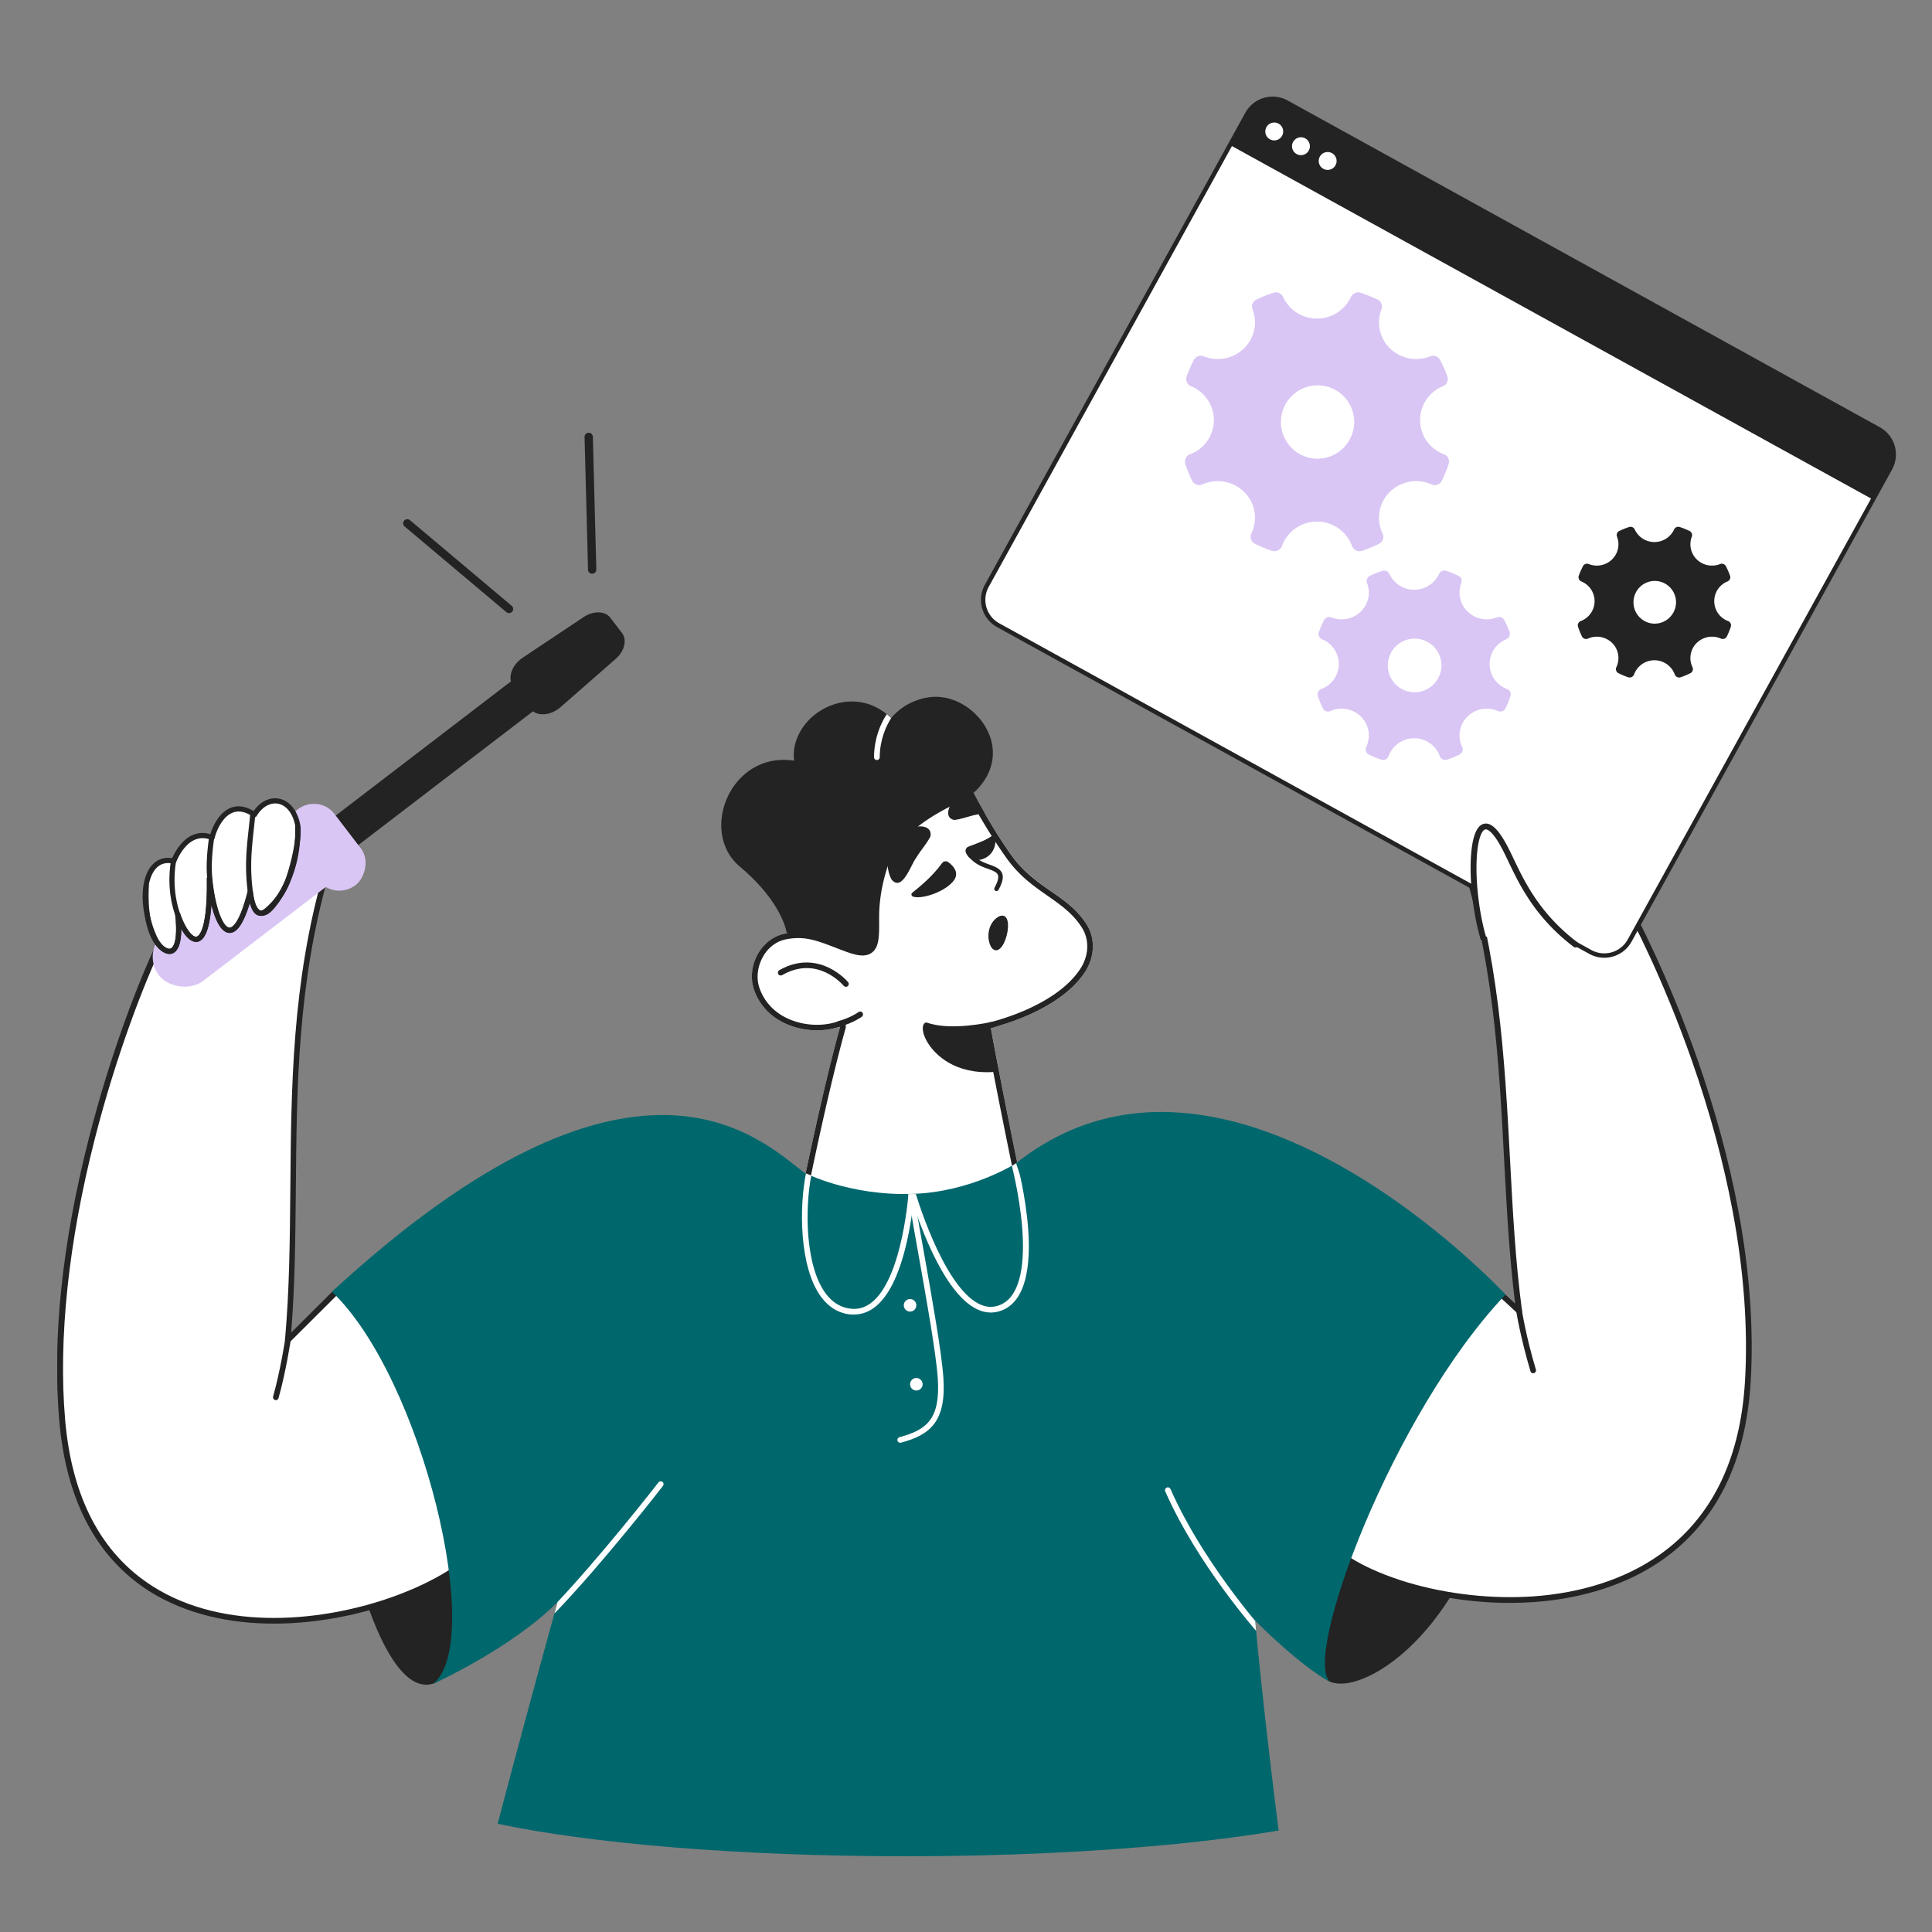 <svg xmlns="http://www.w3.org/2000/svg" viewBox="0 0 3000 3000" width="3000" height="3000"><rect x="0" y="0" width="3000" height="3000" fill="#808080" stroke="none"/><g transform="translate(2720.0 1082.0) rotate(0.0 -1316.0 900.0) scale(-1.478 1.475)"><svg width="1780.2" height="1220.7" viewBox="0 0 1780.2 1220.7"><clipPath id="a"><path d="M698.5 240c-8.7 14-8.8 33.2 2 49.8 28.3 43.1 99.1 58.8 99.1 58.8S786.1 427 772.7 491c0 0 89.6 66.6 222.8 9.8 0 0-19.7-88.5-37.9-153.8 30.1 10.8 77.2.4 90.5-39 8-23.6-6.6-53.6-32.6-58.8-25.2-5-40.3 3.8-68 13.8-25.7 9.4-25.3-3.1-25-30.4.2-24.2-5.9-48.7-12.1-63.6-14-33.8-59.5-58-91.4-70.5-11.9 23-25.3 45.1-40.1 66.4-25.7 37.4-60 42.4-80.4 75.1z" fill="#232323"/></clipPath><clipPath id="b"><path d="M819.1 98.6c34.8 32.3 88.9 186.6 88.9 186.6s60.8-30.5 93.7-35.3c2.9-.5 5.8-.7 8.7-.6 2.2-11.3 7.4-22.2 13.8-32.2 11.5-17.7 26.9-32.3 36.7-40.5 41.9-34.9 8.7-119.1-58.6-105.6 10.2-45.3-52.8-92.6-98.4-48.4C891.2 5.1 871.1 2.5 855.7 3c-40.6 1.3-80.1 55.3-36.6 95.6z" fill="#232323"/></clipPath><clipPath id="c"><path d="M1383.4 1034.9c-1.3-.7-79.7-32.8-128.9-81.9 0 0 14.3 51.2 34.2 125.2 8.7 32.5 18.6 69.3 28.8 108.2-97.7 20.8-253.4 34.2-428.8 34.2-103.3 0-199.7-4.7-281.5-12.7-1-.1-2.1-.2-3.1-.3-39.5-3.9-75.4-8.7-107.1-14.1 0 0 7.1-55.7 14.2-119 3.8-34.3 7.7-70.7 10.4-101.8 0 0-44.8 42.6-77.5 60.1 30.6-24-62.3-277.4-181.3-403.1 0 0 287.3-315.7 510.1-138.7 0 0 89.6 66.6 222.8 9.8 47-36 174.8-167.1 491.5 125.6-95.1 90.7-159.5 366-103.8 408.5z" fill="#232323"/></clipPath><clipPath id="d"><path d="M1383.4 1034.9c-1.3-.7-79.7-32.8-128.9-81.9 0 0 14.3 51.2 34.2 125.2 8.7 32.5 18.6 69.3 28.8 108.2-97.7 20.8-253.4 34.2-428.8 34.2-103.3 0-199.7-4.7-281.5-12.7-1-.1-2.1-.2-3.1-.3-39.5-3.9-75.4-8.7-107.1-14.1 0 0 7.1-55.7 14.2-119 3.8-34.3 7.7-70.7 10.4-101.8 0 0-44.8 42.6-77.5 60.1 30.6-24-62.3-277.4-181.3-403.1 0 0 287.3-315.7 510.1-138.7 0 0 89.6 66.6 222.8 9.8 47-36 174.8-167.1 491.5 125.6-95.1 90.7-159.5 366-103.8 408.5z" fill="#232323"/></clipPath><clipPath id="e"><path d="M1383.4 1034.9c-1.3-.7-79.7-32.8-128.9-81.9 0 0 6.1 22.3 16.1 58.3 8.7 32.5-408.2-453.7-275-510.5 47-36 174.8-167.1 491.5 125.6-95 90.7-159.4 366-103.7 408.5z" fill="#232323"/></clipPath><clipPath id="f"><path d="M1254.5 953s14.3 51.2 34.2 125.2c8.8 32.5 18.6 69.3 28.8 108.2-97.7 20.8-253.4 34.2-428.8 34.2-103.3 0-199.7-4.7-281.5-12.7-1-.1-2.1-.2-3.1-.3-39.5-4-75.5-8.7-107.1-14.1 0 0 7.1-55.7 14.2-119 3.8-34.2 7.7-70.7 10.4-101.8 0 0 82.1-362.4 251.2-481.7 0 0 46.8 30.3 108.8 32.3 67.1 2.2 114-22.5 114-22.5 67 57.5 224 334.5 258.9 452.2z" fill="#232323"/></clipPath><path d="M819.1 98.6c34.8 32.3 88.9 186.6 88.9 186.6s60.8-30.5 93.7-35.3c2.9-.5 5.8-.7 8.7-.6 2.2-11.3 7.4-22.2 13.8-32.2 11.5-17.7 26.9-32.3 36.7-40.5 41.9-34.9 8.7-119.1-58.6-105.6 10.2-45.3-56-89.3-98.6-43.9C891 9.6 871.1 2.5 855.7 3c-40.6 1.3-80.1 55.3-36.6 95.6z" fill="#232323"/><path d="M908 288.2c-.4 0-.8-.1-1.1-.2-.8-.3-1.4-1-1.7-1.8-.5-1.5-54.2-154-88.1-185.4-18.4-17-24.4-38.9-16.5-60 8.6-22.9 31.7-40.1 55-40.8 13.7-.4 34.2 5.2 48.5 22.4 23.2-22.6 51.2-20.2 70.1-10.2 21.9 11.6 34.5 33.7 31.9 55 35.4-5.2 59 15.5 69.4 37.3 6 12.5 8.3 26.5 6.5 39.4-2 14.1-8.5 26.2-19 34.9-8.4 7-24.2 21.4-36 39.6 0 .1-.1.1-.1.2-6.9 10.7-11.5 21.2-13.4 31.1-.3 1.4-1.6 2.4-3 2.4-2.7 0-5.5.2-8.2.6-32.1 4.6-92.2 34.7-92.8 35-.6.4-1.1.5-1.5.5zM821.1 96.4c32.6 30.2 80.4 161.7 88.5 184.6 12.9-6.3 62.4-29.8 91.6-34.1 2.2-.3 4.5-.6 6.7-.6 2.3-9.9 6.9-20.2 13.6-30.6 0-.1.1-.1.1-.2 12.3-19 28.7-34 37.3-41.2 9.3-7.8 15.2-18.5 16.9-31.1 1.6-11.8-.5-24.6-5.9-36-9.9-20.6-32.7-40.2-67.1-33.3-1 .2-2-.1-2.7-.8s-1-1.8-.8-2.8c4.5-19.9-7.1-41.6-28.1-52.7-17.6-9.3-44-11.2-65.4 11.5-.6.6-1.5 1-2.4.9s-1.7-.5-2.2-1.2C888.5 11.3 868.8 5.6 855.8 6c-21 .7-41.9 16.2-49.6 36.9-4.1 11-7.7 32.6 14.9 53.5z" fill="#232323"/><path d="M698.5 240c-8.7 14-8.8 33.2 2 49.8 28.3 43.1 99.1 58.8 99.1 58.8s-16.7 87.7-30.1 151.8c0 0 92.7 65.8 226 9 0 0-19.7-97-37.9-162.3 30.1 10.8 77.2.4 90.5-39 8-23.6-6.6-53.6-32.6-58.8-25.2-5-40.3 3.8-68 13.8-25.7 9.4-25.3-3.1-25-30.4.2-24.2-5.9-48.7-12.1-63.6-14-33.8-59.5-58-91.4-70.5-11.9 23-25.3 45.1-40.1 66.4-25.7 37.3-60 42.3-80.4 75z" fill="#fff"/><g fill="#232323"><path d="M821.9 106.2c13 5.4 30.3 13.6 46.2 24.6 18.6 12.9 31 26.5 36.9 40.6 5.5 13.2 11.9 37.2 11.7 61.3v1c-.1 16.8-.2 27.9 6 34.2 2.9 2.9 6.7 4.4 11.5 4.4 4.2 0 9.1-1.1 15.6-3.4 4.7-1.7 8.9-3.3 13-4.9 15.1-5.8 26-10 38.8-10 4.2 0 8.4.4 12.9 1.3 10 2 18.6 8.4 24.1 18.1 5.9 10.3 7.4 22.6 3.9 32.9-4.2 12.4-12.6 22.6-24.2 29.5-10.4 6.1-23.3 9.5-36.3 9.5-7.9 0-15.7-1.3-22.3-3.7-.7-.2-1.3-.4-2-.4-1.5 0-3 .6-4.1 1.6a6.05 6.05 0 0 0-1.7 6c15.7 56.1 32.6 136.6 36.8 157-33.7 13.8-67.8 20.7-101.2 20.7-36.4 0-65.6-8.4-83.6-15.5-13.5-5.3-23-10.6-27.6-13.4 13.1-63 29.1-147 29.2-147.8.6-3.2-1.4-6.3-4.6-7-.7-.2-68.7-15.7-95.4-56.2-9.2-14-9.9-30.5-2-43.3 9.4-15.1 22.4-24.1 36-33.7 15.1-10.5 30.6-21.4 44.3-41.1 14-20 26.7-40.9 38.1-62.3m-2.8-8c-11.9 23-25.3 45.6-40.1 66.8-25.8 37.4-60.1 42.4-80.5 75-8.7 14-8.8 33.2 2 49.8 28.3 43.1 99.1 58.8 99.1 58.8s-16.7 87.7-30.1 151.8c0 0 45.3 32.1 118 32.1 31.4 0 67.9-6 108-23.1 0 0-19.7-97-37.9-162.3 7.4 2.6 15.7 4 24.4 4 26.7 0 56.1-13.2 66.2-43 8-23.6-6.6-53.6-32.6-58.8-5-1-9.8-2.8-14.2-2.8-17.7 0-31.7 7.3-53.8 15.4-5.7 2.1-9.4 2.7-12.8 2.7-12 0-11.4-10.8-11.2-32 .2-24.2-5.5-49.7-11.7-64.7-14-33.8-60.9-57.2-92.8-69.7z"/><path d="M903.7 192.3c9.4-17.8 2.1-42.6-15.6-52.2-7.7-4.7-27.4-7.2-25.4 6.7 4.2 8.3 10.4 14.8 15 22.6 5.4 6.5 14.5 36.7 26 22.9zm-22 13.8c-5.9-4.8-20.3-16-31.1-31-1.5-2.1-4.4-2.6-6.5-1.1-5.4 4-13.1 11.9-4.3 21.3 10.7 11.5 34.1 18.2 41.6 14.9 1.2-.6 1.7-2 1.2-3.2l-.9-.9zm-83.4-59.6c6.2 4.3 11.5 6.3 24.5 11.2 2.5.9 3.7 3.6 2.9 6-2.3 6.3-8.3 10.8-18.4 6.9-11.2-4.3-13.8-15.6-12.7-22.5.2-1.3 1.5-2.2 2.8-2 .3.1.6.2.9.4z"/><g clip-path="url(#a)"><path d="M786.4 108.9c12.2-13.5 35.5-15 49.2-2.9 6.4 5.1 14.5 21.1 2.2 23.7-8.4-1-15.8-4.3-23.8-5.7-7.4-2.7-35.5-.8-27.6-15.1zm12.2 236.4s42.2 9.9 68.5.6c5.2 7.5-16 54.3-79.9 45.1-49.1-7.1 11.4-45.7 11.4-45.7z"/><path d="M803.3 395.2c-5.1 0-10.7-.4-16.6-1.2-13-1.9-20-6.1-21.5-12.8-3.3-15.4 28.2-36.1 31.8-38.4.7-.4 1.5-.6 2.3-.4.4.1 41.7 9.6 66.8.7 1.3-.5 2.7 0 3.5 1.1 2.7 3.9 1 12.1-4.2 20.4-4.9 7.8-22.4 30.6-62.1 30.6zm-4.1-46.7c-12.2 8-29.9 23-28.1 31.4 1.1 4.9 9.5 7.1 16.5 8.1 11.9 1.7 52.2 4.9 72.1-25.6 3.6-5.5 4.9-10 5.1-12.6-24.4 7-58.6.3-65.6-1.3z"/></g><path d="M793.4 204.5c-.9 0-1.7-.5-2.1-1.2-4.3-8-5.5-13.4-3.8-17.5 2.1-5.3 8.2-7.4 15.3-9.9 15.7-5.5 17.4-13.7 17.5-13.8.2-1.3 1.4-2.1 2.7-1.9s2.1 1.4 1.9 2.7c-.1.4-1.9 11-20.6 17.5-6.9 2.4-11.3 4.1-12.4 7.1-1 2.7.1 7.1 3.6 13.6.6 1.1.2 2.6-1 3.2-.3.1-.7.2-1.1.2zm5.3 59.5c6.4-10.8 3.1-28-9-33.3-17.7-5.2-4 49 9 33.3zm152.9 41.3c-.7 0-1.4-.2-1.9-.7-1.3-1.1-1.5-2.9-.4-4.2.3-.4 7.8-9.3 20.4-15.3 11.7-5.6 30.3-9.7 51.9 2.7 1.4.8 1.9 2.7 1.1 4.1s-2.7 1.9-4.1 1.1c-36.9-21.3-63.5 9.9-64.6 11.2-.7.7-1.5 1.1-2.4 1.1zm7 42c-.3 0-.6 0-.8-.1-14.4-4.1-22.6-10.2-23-10.5-1.3-1-1.6-2.9-.6-4.2s2.9-1.6 4.2-.6c.1.1 7.9 5.8 21 9.5 1.6.5 2.5 2.1 2.1 3.7-.4 1.4-1.6 2.2-2.9 2.2z"/></g><path clip-path="url(#b)" d="M919.1 66.6c-1.6 0-3-1.3-3-3-.4-36.3-24.1-55.8-24.3-56-1.3-1-1.5-2.9-.5-4.2s2.9-1.5 4.2-.5c1.1.9 26.1 21.3 26.6 60.6 0 1.7-1.3 3.1-3 3.1z" fill="#fff"/><path d="M1254.5 953s14.3 51.2 34.2 125.2c8.8 32.5 18.6 69.3 28.8 108.2-97.7 20.8-253.4 34.2-428.8 34.2-103.3 0-199.7-4.7-281.5-12.7-1-.1-2.1-.2-3.1-.3-39.5-4-75.5-8.7-107.1-14.1 0 0 7.1-55.7 14.2-119 3.8-34.2 7.7-70.7 10.4-101.8 0 0 82.1-362.4 251.2-481.7 0 0 46.8 30.3 108.8 32.3 67.1 2.2 114-22.5 114-22.5 67 57.5 224 334.5 258.9 452.2z" fill="#00676c"/><path clip-path="url(#c)" d="M943.1 650.3c-8.7 0-16.7-3.2-23.9-9.4-14.2-12.4-25.2-36.6-32.7-72.1-2.8-13.1-4.5-25.4-5.6-34.4-3.4 10.1-8.5 24.5-15.1 39.6-16.5 37.8-33.7 61.5-51.1 70.3-8.8 4.5-17.6 5.1-26.3 1.9-53-19.7-17.4-152.9-15.8-158.6.4-1.6 2.1-2.5 3.7-2.1s2.5 2.1 2.1 3.7c-.1.3-9.2 34.2-12 69.9-2.5 32.1-.4 72.3 24.2 81.5 7.1 2.6 14.1 2.1 21.4-1.6 38.8-19.7 67.3-119.4 67.6-120.4.4-1.4 1.7-2.3 3.2-2.2 1.5.2 2.6 1.3 2.7 2.8.1.9 5.9 89.6 37.6 117.2 6.8 5.9 14.1 8.5 22.2 7.9 10.8-.8 20-6.2 27.3-15.8 12.5-16.6 16.9-42.1 18.5-60.6 1.8-21.9.5-46.6-3.5-65.9-.3-1.6.7-3.2 2.3-3.5s3.2.7 3.5 2.3c7.4 35.7 7.4 100.1-16 131.3-8.4 11.1-19 17.3-31.6 18.2h-2.7z" fill="#fff"/><path clip-path="url(#d)" d="M894.6 785.3c-.3 0-.5 0-.8-.1-30.6-8.2-47.7-22-44.6-68.3 1.9-27.6 12.3-85.9 20.6-132.7 6.1-34 11.3-63.4 11.7-72 .1-1.7 1.5-2.9 3.1-2.9 1.7.1 2.9 1.5 2.9 3.1-.4 9-5.7 38.6-11.8 72.8-8.3 46.7-18.7 104.8-20.6 132.1-2.9 42.7 11.3 54.4 40.2 62.1 1.6.4 2.6 2.1 2.1 3.7-.3 1.3-1.5 2.2-2.8 2.2z" fill="#fff"/><circle cx="884.2" cy="640.6" fill="#fff" r="6.6"/><circle cx="877.6" cy="723.7" fill="#fff" r="6.6"/><path d="M1487.1 626.4c-101.6 93.9-163.6 380.9-103.8 408.5 56.9 26.3 120.2-203.1 103.8-408.5z" fill="#232323"/><path d="M1392.4 1040c-3.5 0-6.9-.8-10.3-2.4-11.7-5.4-19.5-19.5-23-41.9-7-44 3.2-116.9 26.4-190.3 25.4-80.1 61.7-146.2 99.6-181.2.8-.8 2.1-1 3.1-.6 1.1.4 1.8 1.4 1.9 2.6 6.5 82 .6 175.7-16.3 256.9-16.1 77.5-40.4 134-64.8 151.1-5.5 3.9-11.1 5.8-16.6 5.8zm92.2-407c-35.5 35.3-69.3 98.3-93.4 174.3-23 72.6-33 144.4-26.2 187.6 3.2 20 9.9 32.9 19.6 37.4 6.8 3.1 13.6 2.2 21-2.9 46.6-32.6 91.6-220.7 79-396.4z" fill="#232323"/><path d="M1774.9 761.3c-19.6 229.5-223 234.5-350.1 188.3-2.5-.9-5-1.9-7.5-2.8-22.1-8.6-41.6-18.7-57-29.3-14.2-198 124.7-289.6 126.8-291l50.9 50.8c-13.7-156.7 9.2-316.2-40-489.9-16.5-52 19.2-47.2 47.5-5-6-15 139.5 33 123.2 68.8.6 1.4 1.1 2.9 1.5 4.4.5.9 1 1.9 1.4 2.9 37.6 78.1 120.3 304.6 103.3 502.8z" fill="#fff"/><path d="M1552.7 975.7c-46 0-91.6-9.6-128.9-23.2-2.5-.9-4.9-1.8-7.6-2.8-21.9-8.5-41.8-18.8-57.6-29.7-.7-.5-1.2-1.3-1.3-2.3-3.3-45.6 1.3-89.3 13.7-129.9 9.9-32.6 24.7-63.3 44.2-91.3 33.3-48 68.8-71.6 70.3-72.6.1-.1.2-.1.3-.2 1.2-.6 2.6-.3 3.5.6l45.1 45c-4-50.3-4.4-99.9-4.9-152.3-.9-105.3-1.8-214.3-34.3-328.9-9.2-29-1.5-37.8 3.9-40.3 11.4-5.5 30.3 6.5 46.7 29.4 9.1-3.2 37.8 6.6 46.8 9.9 12.7 4.6 44.3 16.9 64.4 33.3 13.6 11 18.7 21.4 15.2 30.8.4 1.1.8 2.1 1.1 3.2.4.9.9 1.8 1.3 2.7 20.1 42 49.6 118.4 72.2 207.1 28.2 110.6 38.7 210.6 31.3 297.5-7.2 83.8-39 144.3-94.5 179.8-39 24.6-85.1 34.2-130.9 34.2zm-189.5-59.9c15.2 10.3 34.3 20.1 55.2 28.2 2.6 1 5 1.9 7.4 2.8 73.2 26.7 178.5 37.9 254.3-10.5 53.9-34.4 84.8-93.4 91.8-175.2l3 .3-3-.3c7.3-84.9-3.5-187.1-31.1-295.5-22.5-88.2-51.8-164.2-71.8-206-.5-1-.9-1.9-1.4-2.8-.1-.2-.1-.3-.2-.5-.4-1.4-.9-2.7-1.4-4.1-.3-.8-.3-1.6 0-2.4 2.7-5.9-.1-12.9-8.4-20.8-12-11.5-34.8-24.1-62.6-34.6-24.1-9.1-41.8-12.6-46.5-11.9-.1 1-.7 1.9-1.6 2.4-1.4.7-3 .3-3.9-1-17.8-26.5-34.9-33.9-41.5-30.8-6.1 2.9-6.4 15.4-.7 33.2 32.7 115.5 33.6 224.8 34.5 330.6.5 55.1.9 107.1 5.6 160 .1 1.3-.6 2.4-1.7 3-1.1.5-2.5.3-3.4-.6l-49.1-49c-8 5.6-38 28.4-66.7 69.6-19.1 27.5-33.6 57.6-43.4 89.6-11.8 39.5-16.4 82-13.4 126.3z" fill="#232323"/><path d="M1562.9 211.8s3.7 9.5 13.7 34.5" fill="#fff"/><path d="M1576.6 249.3c-1.2 0-2.3-.7-2.8-1.9-9.9-24.7-13.7-34.4-13.7-34.5-.6-1.5.2-3.3 1.7-3.9s3.3.2 3.9 1.7c0 .1 3.8 9.8 13.7 34.5.6 1.5-.1 3.3-1.7 3.9-.3.1-.7.2-1.1.2z" fill="#232323"/><path d="M1655.9 261c8.7 1.6 23.4-23 24.4-54.9.9-28.2-27.5-42.3-29.6-16.7-2.6 30.7-7.6 69.3 5.2 71.6z" fill="#fff"/><path d="M1656.6 264c-.5 0-.9 0-1.3-.1-14.1-2.5-11.4-32.6-8.6-64.4.3-3.5.6-7 .9-10.4 1-12.4 7.8-16.5 13.9-16.2 10.8.6 22.3 14.4 21.8 33.2-.6 19.5-7.7 45.3-19.5 54.9-2.9 2.4-5.4 3-7.2 3zm-.2-6c.8.2 2.1-.4 3.5-1.6 6.7-5.4 16.5-24.7 17.3-50.5.3-10.6-5.8-26.4-16.1-27h-.4c-5.7 0-6.9 7.4-7.2 10.7-.3 3.4-.6 6.9-.9 10.4-1.9 22.5-4.9 56.5 3.8 58z" fill="#232323"/><path d="M1631.1 248.5c5.5.7 20.3-14.2 22.4-69.2 1.2-30.3-36.9-43.1-36.5-12.7.6 36.4-1.1 79.9 14.1 81.9z" fill="#fff"/><path d="M1631.5 251.6c-.3 0-.6 0-.8-.1-16.1-2.2-16.3-36.3-16.5-72.5 0-4.2-.1-8.3-.1-12.3-.1-8.8 2.8-15.3 8.3-18.5 5.4-3.1 12.5-2.5 19.1 1.5 7.7 4.6 15.6 14.9 15 29.8-1.9 50-13.8 65.2-18.9 69.4-2.4 2.1-4.6 2.7-6.1 2.7zm0-6c.2 0 1.2-.2 2.6-1.6 3.4-3.1 14.6-16.8 16.4-64.8.5-12.3-6-20.6-12.2-24.4-4.7-2.9-9.6-3.4-13-1.4-3.6 2-5.4 6.6-5.3 13.2.1 4.1.1 8.2.1 12.4.3 29 .5 65.1 11.4 66.6z" fill="#232323"/><path d="M1600.7 237.2c4.4-1.5 16.1-17.1 16.3-70.5.2-46.7-45.6-54.3-44.1-19 1.5 36.3 13.3 94.3 27.8 89.5z" fill="#fff"/><path d="M1599 240.4c-1.5 0-3.3-.4-5.3-1.8-6.2-4.3-11.8-16.8-16.5-37.3-3.9-16.8-6.6-36.9-7.3-53.7-.4-10.5 3-18.5 9.6-22.5 6-3.7 14-3.5 21.2.6 12.2 6.8 19.4 22.1 19.3 40.8-.2 53.1-11.7 71.1-18.4 73.4-.7.4-1.6.5-2.6.5zm-9.8-111.8c-2.3 0-4.6.6-6.5 1.7-4.7 2.9-7.1 9-6.8 17.2 1.7 41.5 12.8 80.5 21.2 86.3 1.3.9 2.1.8 2.6.6 1-.3 4.5-3.6 7.9-14 2.9-8.8 6.3-25.3 6.4-53.7.1-16.5-6-29.8-16.2-35.6-2.8-1.7-5.8-2.5-8.6-2.5z" fill="#232323"/><path d="M1571.8 214.5c6.3-2.9 11.1-20.8 7.9-68.1-3.2-47.5-55.8-35-46.5 1.8 9 35.2 27.3 71.5 38.6 66.3z" fill="#fff"/><path d="M1569.5 218c-1.3 0-2.8-.3-4.5-1.1-12.9-6.2-27.5-39.7-34.7-68-3.1-12.2-.2-23.2 8-30.2 7.2-6.2 17.4-7.9 25.9-4.3 10.7 4.4 17.4 16.1 18.5 31.9 2.9 42.9-.3 66.8-9.6 71.1-1 .2-2.1.6-3.6.6zm-14.7-99.6c-4.5 0-9.1 1.6-12.7 4.7-6.4 5.5-8.6 14.3-6.1 24.2 7.8 30.8 22 59.5 31.5 64.1 1.6.7 2.4.5 2.9.3 1.7-.8 10-7.6 6.1-65.2-.9-13.7-6.2-23.2-14.8-26.7-2.1-.9-4.5-1.4-6.9-1.4z" fill="#232323"/><path d="M1385.6 1039.3c-1.3-.7-82-37.1-131.1-86.3 0 0-142.9-157.7-203.9-267.7-44.5-80.2-55-184.5-55-184.5 47-36 179.2-167.2 496 125.5-95 90.7-161.7 370.4-106 413z" fill="#00676c"/><path clip-path="url(#e)" d="M1259.4 965.3c-.8 0-1.6-.3-2.2-.9-50.9-53-112.8-132.9-113.4-133.7-1-1.3-.8-3.2.5-4.2s3.2-.8 4.2.5c.6.8 62.4 80.5 113 133.3 1.1 1.2 1.1 3.1-.1 4.2-.5.5-1.3.8-2 .8z" fill="#fff"/><path d="M1550.6 740.5c-1.3 0-2.5-.9-2.9-2.2-7.9-28-12.9-61.7-13-62-.2-1.6.9-3.2 2.5-3.4s3.2.9 3.4 2.5c0 .3 5 33.6 12.8 61.2.5 1.6-.5 3.3-2.1 3.7-.2.1-.5.2-.7.2zM262.7 629.7c60.1 14.2 280.9 336.7 181.3 403.1-36.1 24-215.2-88.5-181.3-403.1z" fill="#232323"/><path d="M431.8 1038.9c-11.3 0-25.8-4.9-41.2-14.2-39.2-23.8-75.3-69.4-99.2-125.2-14.9-34.8-25.3-73.8-30.9-115.7-6.4-47.6-6.6-99.5-.7-154.3.1-.9.5-1.6 1.2-2.1s1.6-.7 2.4-.5c26.5 6.3 75.7 64.2 112.7 118.8 49.7 73.4 83.8 146.3 93.4 200.2 7.8 43.6-.2 73.7-23.9 89.5-3.6 2.3-8.3 3.5-13.8 3.5zM265.3 633.7c-5.4 52.9-5.1 103.1 1.1 149.2 5.5 41.4 15.8 79.8 30.5 114.2 11.1 25.9 42.7 89.6 96.8 122.5 20.6 12.5 39.7 16.7 48.7 10.8 21.5-14.3 28.7-42.4 21.3-83.4-9.4-52.3-44-126.2-92.5-197.9-41-60.5-83.6-106.7-105.9-115.4z" fill="#232323"/><path d="M426.3 872.4c.1 12-.6 24-2 35.9-.2.1-.4.3-.7.4-14 8.9-32 17.1-52.5 23.8-2.5.8-5 1.6-7.6 2.4-.3.1-.7.2-1 .3C234 973.6 17.5 955.3 4 720.2c-14.4-250 128-503.6 128.7-505C118 178.7 245.6 63.3 249.6 89.3c5 8 8 47 11.4 77.2 30.2-40.9 60.2-53 45.1-7.4-56.8 171.3-41 331.7-61.6 487.6l18.2-17s33.2 14.4 69.6 46c44.3 38.4 93.3 102.2 94 196.7z" fill="#fff"/><path d="M254 953.9c-8.4 0-16.8-.3-25-.9-52.1-3.6-98.7-18.9-134.7-44.1-57-40-88.4-103.4-93.3-188.5-3.2-55.9 1.2-116.4 13.1-180.1 9.6-51.3 24.1-104.8 43-159 30.3-86.5 62.7-148.6 72.3-166.4-2.9-9.4-.5-30.9 39.2-74.3 23.6-25.8 65-61.9 79-57.7 2.5.8 4.2 2.6 4.8 5.3 3.9 7.1 6.3 28.2 9.5 59.2.4 3.7.8 7.5 1.2 11.3 15.8-19.8 34.6-36 44.7-30.8 6.7 3.4 7 14.2 1.1 32C271.4 273 265.6 381.8 260.1 487c-2.8 52.3-5.4 101.8-11.6 151.8l12.2-11.3c.9-.8 2.1-1 3.2-.6.3.1 34 14.9 70.4 46.5 43 37.3 94.3 102 95 198.9.1 12.1-.6 24.3-2 36.2-.1.9-.6 1.7-1.4 2.2l-.6.4c-14.3 9.1-32.7 17.4-53.2 24.2-2.5.8-5.1 1.6-7.7 2.4-.4.1-.7.2-1.1.3-34.5 10.4-72.6 15.9-109.3 15.9zm-9.2-865.4c-9.5 0-42.1 23.8-71.7 56.2-28.1 30.7-42.4 57.3-37.6 69.4.3.8.3 1.6-.1 2.4 0 0-.2.3-.5.9-9.3 17-41.8 79.1-72.2 166-18.8 53.8-33.2 107-42.7 158C8.2 604.6 3.8 664.7 7 720c4.8 83.2 35.3 145.1 90.7 183.9 35.1 24.6 80.6 39.5 131.6 43.1 43.5 3 90.4-2.2 132.3-14.7l.9-.3h.1c2.5-.8 5.1-1.5 7.5-2.4 19.8-6.5 37.5-14.5 51.3-23.2 1.3-11.3 1.9-22.7 1.8-34.1-.7-94.6-50.9-158-93-194.4-30.9-26.8-59.8-41.3-67.1-44.7l-16.8 15.6c-.9.9-2.3 1.1-3.4.5s-1.8-1.8-1.6-3.1c7-52.6 9.7-104.5 12.6-159.6C259.5 381 265.3 271.8 303 158c5.4-16.2 4.3-23.5 1.8-24.8-4.6-2.4-21 7.1-41.7 35-.7 1-2 1.4-3.2 1.1s-2.1-1.3-2.2-2.6c-.7-6-1.3-12.5-2-18.8-2.5-24.1-5.3-51.3-8.9-57.2-.2-.3-.4-.7-.4-1.1-.1-1-.4-1-.7-1.1-.1.1-.5 0-.9 0z" fill="#232323"/><path d="M521.5 972.7s-46.2 47.1-78.9 64.6c30.6-24-64.9-282.4-184-408 0 0 291.3-315.3 514.2-138.3 0 0-22.2 75.3-102.2 226.3-67.6 127.6-76 167-149.1 255.4z" fill="#00676c"/><path clip-path="url(#f)" d="M517.6 985.3c-.7 0-1.4-.2-2-.8-1.2-1.1-1.4-3-.3-4.2.6-.7 62.1-70.6 95.3-146.3.7-1.5 2.4-2.2 4-1.5 1.5.7 2.2 2.4 1.5 4-33.6 76.6-95.7 147.1-96.3 147.8-.5.7-1.4 1-2.2 1z" fill="#fff"/><path d="M261 166.5s-19.4 23.8-38.7 59.8" fill="#fff"/><path d="M222.3 229.3c-.5 0-1-.1-1.4-.4-1.5-.8-2-2.6-1.2-4.1 19.2-35.8 38.8-60.1 39-60.3 1-1.3 2.9-1.5 4.2-.4 1.3 1 1.5 2.9.4 4.2-.2.2-19.4 24.1-38.4 59.4-.5 1-1.5 1.6-2.6 1.6zm7.3 482.8c-.3 0-.6 0-.9-.1-1.6-.5-2.5-2.1-2-3.7 10.8-36.2 14.8-63.1 14.9-63.4.2-1.6 1.8-2.8 3.4-2.5 1.6.2 2.8 1.8 2.5 3.4 0 .3-4.2 27.6-15.1 64.2-.3 1.3-1.5 2.1-2.8 2.1z" fill="#232323"/><path d="M148.3 233.4c-8.4 2.9-26.7-19.1-32.6-50.4-5.2-27.7 20.7-46 26.7-21 7.2 29.9 18.1 67.2 5.9 71.4z" fill="#fff"/><path d="M146.7 236.7c-1.6 0-3.7-.5-6.1-1.9-13.2-7.7-24.2-32.1-27.8-51.3-3.5-18.5 5.8-33.9 16.4-36.1 5.9-1.3 13.3 1.7 16.2 13.8.8 3.3 1.6 6.7 2.5 10.1 7.7 31 14.9 60.2 1.4 64.9-.7.3-1.6.5-2.6.5zm-15-83.6c-.4 0-.8 0-1.3.1-10.1 2.2-13.7 18.7-11.7 29.1 2.9 15.3 12.5 40 24.9 47.2 1.6.9 2.9 1.3 3.7 1 8.3-2.9.1-35.9-5.3-57.8-.9-3.4-1.7-6.8-2.5-10.1-.7-2.9-2.9-9.5-7.8-9.5z" fill="#232323"/><path d="M170.8 217.3c-5.3 1.6-22.2-10.9-32.9-64.9-5.8-29.8 29.8-48.3 34.1-18.2 5.1 36.1 13.5 78.8-1.2 83.1z" fill="#fff"/><path d="M169.8 220.5c-1.4 0-3.2-.4-5.5-1.8-5.6-3.4-19.7-16.6-29.4-65.7-2.9-14.6 3.4-26 10.3-31.7 5.9-5 12.9-6.6 18.6-4.4 5.9 2.3 9.8 8.3 11.1 17 .6 4 1.2 8.1 1.8 12.2 5.4 35.8 10.4 69.6-5.1 74.2-.5.1-1.1.2-1.8.2zm-11.2-98.6c-3 0-6.4 1.4-9.5 4-5.5 4.7-10.6 13.9-8.2 26 9.3 47.2 22.4 59 26.2 61.5 1.6 1.1 2.6 1.2 2.8 1.1 10.6-3.2 5.2-38.9.9-67.5-.6-4.1-1.2-8.2-1.8-12.2-.9-6.5-3.5-10.8-7.3-12.2-1-.5-2-.7-3.1-.7z" fill="#232323"/><path d="M199 201.4c-4.6-.8-18.6-14.4-27.1-67.2-7.4-46.2 36.7-60.6 40.7-25.6 4.2 36.2 1.6 95.3-13.6 92.8z" fill="#fff"/><path d="M199.9 204.5c-.5 0-1 0-1.4-.1-7-1.2-21.1-17.2-29.5-69.6-3-18.5 1.8-34.7 12.7-43.3 6.5-5.1 14.3-6.6 20.9-3.9 7.2 3 11.8 10.4 13 20.8 1.9 16.7 2.3 37 1.1 54.2-1.5 20.9-5 34.2-10.5 39.4-2.2 1.9-4.5 2.5-6.3 2.5zm-.4-6.1c.6.1 1.4.1 2.5-1 7.4-7 12.4-47.2 7.6-88.5-.9-8.1-4.3-13.8-9.4-15.9-4.5-1.9-10-.7-14.8 3-9.2 7.3-13.2 21.4-10.5 37.7 4.5 28 10.5 43.8 14.7 52.1 4.9 9.7 8.9 12.4 9.9 12.6z" fill="#232323"/><path d="M224.1 174.5c-6.7-1.9-14.1-18.8-18.3-66.1-4.1-47.4 49.8-43.2 46.2-5.4-3.4 36.2-15.9 74.9-27.9 71.5z" fill="#fff"/><path d="M225.6 177.7c-.9 0-1.6-.1-2.3-.3-9.8-2.7-16.7-25.9-20.5-68.7-1.4-15.8 3.5-28.3 13.3-34.4 7.9-4.9 18.2-4.8 26.3.3 9.1 5.7 13.7 16.1 12.5 28.6-2.8 29.1-12 64.5-23.8 72.6-2 1.5-3.9 1.9-5.5 1.9zM229 76.8c-3.4 0-6.8.9-9.7 2.7-8 4.9-11.7 15.1-10.5 28.7 5 57.5 14.3 63 16.1 63.5.5.2 1.4.2 2.9-.7 8.7-6 18.2-36.6 21.2-68.2 1-10.2-2.6-18.5-9.7-23-3.2-2-6.7-3-10.3-3z" fill="#232323"/></svg></g><g transform="translate(2944.0 150.0) rotate(0.0 -710.0 669.0) scale(-0.682 0.682)"><svg width="2083.231" height="1960.683" viewBox="0 0 2083.231 1960.683"><path d="m2044.137 1203.5-1348.25 743.97a65.928 65.928 0 0 1-89.58-25.88L51.567 916.257l-38.35-69.49a65.936 65.936 0 0 1 25.87-89.58l1348.26-743.97a65.93 65.93 0 0 1 89.58 25.88l38.55 69.87 554.54 1004.95a65.937 65.937 0 0 1-25.88 89.583z" fill="#fff"/><path d="M664.135 1960.7a71.244 71.244 0 0 1-19.785-2.819A70.467 70.467 0 0 1 601.928 1924L47.189 918.671 8.838 849.182a71.025 71.025 0 0 1 27.831-96.373L1384.93 8.838a71.02 71.02 0 0 1 96.37 27.842l38.551 69.87L2074.4 1111.5a70.936 70.936 0 0 1-27.844 96.374L698.3 1951.844a70.56 70.56 0 0 1-34.165 8.856zM1419.089 10.024a60.542 60.542 0 0 0-29.328 7.57L41.5 761.564a61.011 61.011 0 0 0-23.908 82.787l38.353 69.489 554.739 1005.33a60.927 60.927 0 0 0 82.787 23.918l1348.25-743.969a60.937 60.937 0 0 0 23.918-82.787L1511.1 111.382l-38.551-69.871a61 61 0 0 0-53.46-31.487z" fill="#232323"/><path d="M1518.477 108.967 54.567 916.257l-38.35-69.49a65.936 65.936 0 0 1 25.87-89.58l1348.26-743.97a65.93 65.93 0 0 1 89.58 25.88z" fill="#232323"/><g fill="#fff"><circle cx="1415.48" cy="79.377" r="20.42"/><circle cx="1354.674" cy="112.957" r="20.42"/><circle cx="1293.867" cy="146.536" r="20.42"/></g></svg></g><g transform="translate(528.0 796.0) rotate(52.556 74.0 447.0) scale(4.825 4.961)"><svg width="30.676" height="180.222" viewBox="0 0 30.676 180.222"><rect fill="#232323" height="123.057" rx="5.977" width="11.954" x="9.022" y="18.895"/><rect fill="#D9C6F4" height="20.071" rx="10.036" transform="matrix(0 1 -1 0 160.511 129.933)" width="70" x="-19.711" y="135.186"/><path d="M10.667 37.162h9.244c3.179 0 5.673-3.6 5.392-7.788L23.77 6.523C23.522 2.831 21.182 0 18.378 0H12.2C9.4 0 7.056 2.831 6.808 6.523L5.274 29.374c-.28 4.185 2.214 7.788 5.393 7.788z" fill="#232323"/><rect fill="#D9C6F4" height="16.575" rx="8.287" width="30.676" y="105.889"/></svg></g><g transform="translate(626.0 672.0) rotate(0.0 150.0 140.0) scale(2.576 2.568)"><svg width="116.445" height="109.046" viewBox="0 0 116.445 109.046"><g fill="#232323"><path d="M113.943 85.243a2.5 2.5 0 0 1-2.5-2.434l-2.091-80.243a2.5 2.5 0 1 1 5-.131l2.094 80.243a2.5 2.5 0 0 1-2.434 2.564zm-50.116 23.803a2.483 2.483 0 0 1-1.611-.59L.887 56.667a2.5 2.5 0 0 1 3.226-3.82l61.328 51.789a2.5 2.5 0 0 1-1.614 4.41z"/></g></svg></g><g transform="translate(2046.0 886.0) rotate(0.0 150.0 147.0) scale(2.013 2.014)"><svg width="149" height="145.999" viewBox="0 0 149 145.999"><path d="M146.1 91.3a20.557 20.557 0 0 1-.59-38.336 4.428 4.428 0 0 0 2.533-5.583 75.7 75.7 0 0 0-4.024-9.183 4.5 4.5 0 0 0-5.607-2.132 21.252 21.252 0 0 1-22.783-4.528 20.427 20.427 0 0 1-4.749-22.025 4.373 4.373 0 0 0-2.265-5.488A77.781 77.781 0 0 0 99.166.231a4.5 4.5 0 0 0-5.5 2.3A21.005 21.005 0 0 1 74.5 14.768 21.005 21.005 0 0 1 55.336 2.531a4.5 4.5 0 0 0-5.5-2.3 78.4 78.4 0 0 0-9.453 3.794 4.373 4.373 0 0 0-2.265 5.488 20.427 20.427 0 0 1-4.749 22.025 21.252 21.252 0 0 1-22.783 4.528A4.493 4.493 0 0 0 4.978 38.2a76.079 76.079 0 0 0-4.024 9.181 4.429 4.429 0 0 0 2.534 5.583 20.685 20.685 0 0 1 12.839 19.062A20.678 20.678 0 0 1 2.9 91.3a4.429 4.429 0 0 0-2.68 5.513 75.8 75.8 0 0 0 3.792 9.349 4.5 4.5 0 0 0 5.841 2.148 21.238 21.238 0 0 1 23.515 4.2 20.425 20.425 0 0 1 4.132 23.436 4.41 4.41 0 0 0 2.029 5.878A78.363 78.363 0 0 0 49 145.757a4.54 4.54 0 0 0 5.722-2.747 21.1 21.1 0 0 1 39.545 0 4.541 4.541 0 0 0 5.722 2.747 78.136 78.136 0 0 0 9.473-3.933 4.407 4.407 0 0 0 2.029-5.878 20.425 20.425 0 0 1 4.136-23.434 21.238 21.238 0 0 1 23.515-4.2 4.5 4.5 0 0 0 5.841-2.148 75.184 75.184 0 0 0 3.792-9.349A4.417 4.417 0 0 0 146.1 91.3Zm-71.6 2.521a20.689 20.689 0 1 1 21.02-20.687 20.853 20.853 0 0 1-21.015 20.687Z" fill="#D9C6F4"/></svg></g><g transform="translate(494.0 1274.0) rotate(-30.206 -147.0 86.0) scale(-1.319 1.35)"><svg width="222.903" height="127.366" viewBox="0 0 222.903 127.366"><path d="M48.467 105.388C32.109 91.69 9.995 68.515 5.568 55.375c-10.493-31.03 12.95-48.299 38.145-34.562a48.832 48.832 0 0 1 1.624-3.09c16.103-28.203 44.888-9.064 54.932 1.328a29.654 29.654 0 0 1 2.083-2.354c20.488-21.276 51.007 3.66 51.007 3.66a25.041 25.041 0 0 1 2.167-1.826c25.131-19.514 58.063 19.741 62.61 67.081 1.956 22.43-14.044 41.32-37.187-9.7 7.503 39.009-7.415 62.359-53.567-17.589 22.566 48.403 24.801 95.145-33.853 36.595 10.621 24.262 5.517 30.082-6.22 28.062-23.463-4.039-38.842-17.592-38.842-17.592z" fill="#fff"/><g fill="#232323"><path d="M91.241 126.352c-1.355 0-2.833-.139-4.441-.416-23.726-4.084-39.273-17.387-40.285-18.271C32.232 95.701 7.736 71.207 2.725 56.333-2.514 40.841-.042 26.883 9.339 19c8.425-7.08 20.886-7.845 33.072-2.2.11-.198.22-.391.329-.579C48.161 6.726 55.445 1.335 64.382.214c13.851-1.737 27.999 7.444 35.716 14.496l.123-.125c9.221-9.576 21.788-11.961 36.31-6.867 7.533 2.642 13.675 6.624 16.7 8.789.172-.135.342-.264.513-.39 8.067-6.265 17.411-7.422 26.96-3.3 20.222 8.727 37.22 39.221 40.417 72.509 1.151 13.203-3.297 23.783-10.816 25.754-5.546 1.455-13.931-1.22-24.516-19.152.229 12.041-2.768 20.012-8.692 22.22a9.721 9.721 0 0 1-3.416.606c-8.269.001-19.166-9.678-32.558-28.895 4.924 16.924 6.096 32.157-1.511 37.489-7.443 5.217-20.181-.451-38.786-17.314 2.196 7.842 1.937 13.24-.72 16.633-1.929 2.465-4.851 3.685-8.865 3.685zM50.45 103.136c.236.206 15.152 13.063 37.367 16.887 2.709.466 6.22.661 7.566-1.056 1.041-1.33 2.676-6.217-4.604-22.845a3 3 0 0 1 4.867-3.326c29.512 29.459 38.478 27.071 40.522 25.638 5.9-4.135 3.209-27.276-11.507-58.843a3 3 0 0 1 5.317-2.768c30.965 53.639 42.937 52.479 45.023 51.702 4.249-1.584 6.644-13.1 3-32.047a3 3 0 0 1 5.678-1.806c11.114 24.501 20.251 31.875 25.104 30.602 4.416-1.158 7.21-9.68 6.362-19.403-2.95-30.712-18.78-59.762-36.819-67.547-7.525-3.248-14.579-2.381-20.962 2.575a21.92 21.92 0 0 0-1.961 1.651 3 3 0 0 1-3.943.128c-.071-.058-7.45-6.012-17.054-9.349-12.254-4.257-22.313-2.425-29.894 5.447a26.665 26.665 0 0 0-1.9 2.146 2.997 2.997 0 0 1-4.5.211C92.415 15.242 78.19 4.529 65.129 6.167c-6.962.874-12.744 5.262-17.187 13.044a45.675 45.675 0 0 0-1.532 2.915 3.002 3.002 0 0 1-4.134 1.321c-10.812-5.895-21.954-5.839-29.077.146-7.417 6.233-9.208 17.755-4.79 30.821 3.973 11.789 24.466 34.005 41.984 48.673l.057.049z"/><path d="M133.591 125.473c-9.203 0-23.11-9.392-42.183-28.431a3 3 0 0 1 4.24-4.247c29.715 29.663 38.617 27.344 40.64 25.928 2.996-2.1 3.635-9.433 1.709-19.618-2.032-10.75-6.768-24.428-13.335-38.515-6.939-14.888-15.993-26.958-24.672-38.045a75.287 75.287 0 0 0-2.033-2.573 3 3 0 0 1 4.651-3.791c.77.944 1.462 1.8 2.149 2.721 8.851 11.305 18.137 23.691 25.344 39.153 6.771 14.525 11.67 28.708 13.792 39.935 2.518 13.317 1.118 21.946-4.162 25.646-1.744 1.223-3.79 1.837-6.14 1.837z"/><path d="M173.682 114.754c-11.411 0-27.831-18.434-48.899-54.93l-.09-.156a3 3 0 1 1 5.201-2.993l.086.15c30.963 53.638 42.939 52.478 45.022 51.701 4.25-1.584 6.645-13.1 3-32.047-3.499-18.166-12.081-36.172-24.818-52.073a74.004 74.004 0 0 0-2.689-3.21 3 3 0 0 1 4.509-3.959 79.333 79.333 0 0 1 2.882 3.442c13.326 16.634 22.326 35.546 26.008 54.666 4.076 21.192 1.535 35.697-6.796 38.803a9.703 9.703 0 0 1-3.416.606z"/><path d="M207.685 111.417c-6.864 0-16.965-6.701-29.468-34.265a2.999 2.999 0 1 1 5.464-2.478c11.075 24.417 20.211 31.824 25.056 30.615 1.044-.26 3.484-1.951 5.242-6.485 2.739-7.067 6.206-27.869-20.689-68.308a3 3 0 1 1 4.996-3.322c11.249 16.913 18.563 32.419 21.742 46.088 3.188 13.71 1.513 22.637-.454 27.711-2.095 5.406-5.604 9.196-9.384 10.139-.78.192-1.616.305-2.505.305zM89.148 127.37c-1.317 0-2.778-.135-4.397-.442-5.007-.947-18.622-5.568-34.308-16.278C31.498 97.715 15.537 79.994 4.286 59.404a3 3 0 0 1 5.265-2.877c25.334 46.364 66.64 62.675 76.315 64.505 2.841.538 6.613.695 8.449-1.61 1.293-1.624 3.538-7.144-3.536-23.299-11.542-26.369-23.208-41.835-37.976-61.416a1490.597 1490.597 0 0 1-9.88-13.203 3 3 0 1 1 4.828-3.562c3.441 4.664 6.695 8.979 9.842 13.151 15.006 19.895 26.858 35.609 38.683 62.622 6.163 14.076 7.083 23.983 2.732 29.444-1.632 2.051-4.602 4.211-9.86 4.211z"/></g><path d="M5.568 55.375c-10.726-30.95 12.95-48.298 38.144-34.562a48.832 48.832 0 0 1 1.624-3.09c16.103-28.203 44.888-9.064 54.933 1.328a29.654 29.654 0 0 1 2.083-2.354c20.488-21.276 51.007 3.659 51.007 3.659a24.892 24.892 0 0 1 2.167-1.826c13.143-10.205 27.305-3.969 40.753 10.481 12.266 13.179 24.339 33.086 26.508 55.668 1.956 22.429-21.117 52.736-41.838-8.767 7.503 39.009-.904 75.935-53.567-17.589 26.204 46.535 24.422 105.99-33.853 36.595 17.032 20.281 5.389 33.721-6.348 31.701-23.463-4.038-67.931-31.762-81.613-71.244z" fill="none"/></svg></g><g transform="translate(1840.0 454.0) rotate(0.0 205.0 201.0) scale(2.752 2.753)"><svg width="149" height="145.999" viewBox="0 0 149 145.999"><path d="M146.1 91.3a20.557 20.557 0 0 1-.59-38.336 4.428 4.428 0 0 0 2.533-5.583 75.7 75.7 0 0 0-4.024-9.183 4.5 4.5 0 0 0-5.607-2.132 21.252 21.252 0 0 1-22.783-4.528 20.427 20.427 0 0 1-4.749-22.025 4.373 4.373 0 0 0-2.265-5.488A77.781 77.781 0 0 0 99.166.231a4.5 4.5 0 0 0-5.5 2.3A21.005 21.005 0 0 1 74.5 14.768 21.005 21.005 0 0 1 55.336 2.531a4.5 4.5 0 0 0-5.5-2.3 78.4 78.4 0 0 0-9.453 3.794 4.373 4.373 0 0 0-2.265 5.488 20.427 20.427 0 0 1-4.749 22.025 21.252 21.252 0 0 1-22.783 4.528A4.493 4.493 0 0 0 4.978 38.2a76.079 76.079 0 0 0-4.024 9.181 4.429 4.429 0 0 0 2.534 5.583 20.685 20.685 0 0 1 12.839 19.062A20.678 20.678 0 0 1 2.9 91.3a4.429 4.429 0 0 0-2.68 5.513 75.8 75.8 0 0 0 3.792 9.349 4.5 4.5 0 0 0 5.841 2.148 21.238 21.238 0 0 1 23.515 4.2 20.425 20.425 0 0 1 4.132 23.436 4.41 4.41 0 0 0 2.029 5.878A78.363 78.363 0 0 0 49 145.757a4.54 4.54 0 0 0 5.722-2.747 21.1 21.1 0 0 1 39.545 0 4.541 4.541 0 0 0 5.722 2.747 78.136 78.136 0 0 0 9.473-3.933 4.407 4.407 0 0 0 2.029-5.878 20.425 20.425 0 0 1 4.136-23.434 21.238 21.238 0 0 1 23.515-4.2 4.5 4.5 0 0 0 5.841-2.148 75.184 75.184 0 0 0 3.792-9.349A4.417 4.417 0 0 0 146.1 91.3Zm-71.6 2.521a20.689 20.689 0 1 1 21.02-20.687 20.853 20.853 0 0 1-21.015 20.687Z" fill="#D9C6F4"/></svg></g><g transform="translate(2450.0 818.0) rotate(0.0 119.0 117.0) scale(1.597 1.603)"><svg width="149" height="145.999" viewBox="0 0 149 145.999"><path d="M146.1 91.3a20.557 20.557 0 0 1-.59-38.336 4.428 4.428 0 0 0 2.533-5.583 75.7 75.7 0 0 0-4.024-9.183 4.5 4.5 0 0 0-5.607-2.132 21.252 21.252 0 0 1-22.783-4.528 20.427 20.427 0 0 1-4.749-22.025 4.373 4.373 0 0 0-2.265-5.488A77.781 77.781 0 0 0 99.166.231a4.5 4.5 0 0 0-5.5 2.3A21.005 21.005 0 0 1 74.5 14.768 21.005 21.005 0 0 1 55.336 2.531a4.5 4.5 0 0 0-5.5-2.3 78.4 78.4 0 0 0-9.453 3.794 4.373 4.373 0 0 0-2.265 5.488 20.427 20.427 0 0 1-4.749 22.025 21.252 21.252 0 0 1-22.783 4.528A4.493 4.493 0 0 0 4.978 38.2a76.079 76.079 0 0 0-4.024 9.181 4.429 4.429 0 0 0 2.534 5.583 20.685 20.685 0 0 1 12.839 19.062A20.678 20.678 0 0 1 2.9 91.3a4.429 4.429 0 0 0-2.68 5.513 75.8 75.8 0 0 0 3.792 9.349 4.5 4.5 0 0 0 5.841 2.148 21.238 21.238 0 0 1 23.515 4.2 20.425 20.425 0 0 1 4.132 23.436 4.41 4.41 0 0 0 2.029 5.878A78.363 78.363 0 0 0 49 145.757a4.54 4.54 0 0 0 5.722-2.747 21.1 21.1 0 0 1 39.545 0 4.541 4.541 0 0 0 5.722 2.747 78.136 78.136 0 0 0 9.473-3.933 4.407 4.407 0 0 0 2.029-5.878 20.425 20.425 0 0 1 4.136-23.434 21.238 21.238 0 0 1 23.515-4.2 4.5 4.5 0 0 0 5.841-2.148 75.184 75.184 0 0 0 3.792-9.349A4.417 4.417 0 0 0 146.1 91.3Zm-71.6 2.521a20.689 20.689 0 1 1 21.02-20.687 20.853 20.853 0 0 1-21.015 20.687Z" fill="#232323"/></svg></g><g transform="translate(2464.0 1310.0) rotate(-105.993 -112.0 72.0) scale(-1.499 1.525)"><svg width="149.417" height="94.453" viewBox="0 0 149.417 94.453"><path d="M111.727 3.007C45.041 3.558-40.529 34.676 28.6 49.22c27.554 5.802 69.748 7.008 117.817 42.233" fill="#fff"/><path d="M146.416 94.453a2.99 2.99 0 0 1-1.771-.58c-39.064-28.626-74.712-34.539-100.74-38.857-5.671-.941-11.027-1.829-15.922-2.86C8.366 48.029-.772 42.201.047 34.339 1.229 22.975 25.388 14.456 39.685 10.39 62.556 3.884 90.155 0 113.512 0a3 3 0 1 1 0 6C90.679 6 63.694 9.798 41.326 16.161 17.582 22.915 6.481 30.469 6.014 34.96c-.317 3.048 5.611 7.624 23.203 11.325 4.769 1.004 10.063 1.882 15.669 2.812 26.623 4.416 63.086 10.464 103.305 39.936a3 3 0 0 1-1.776 5.42z" fill="#232323"/></svg></g></svg>